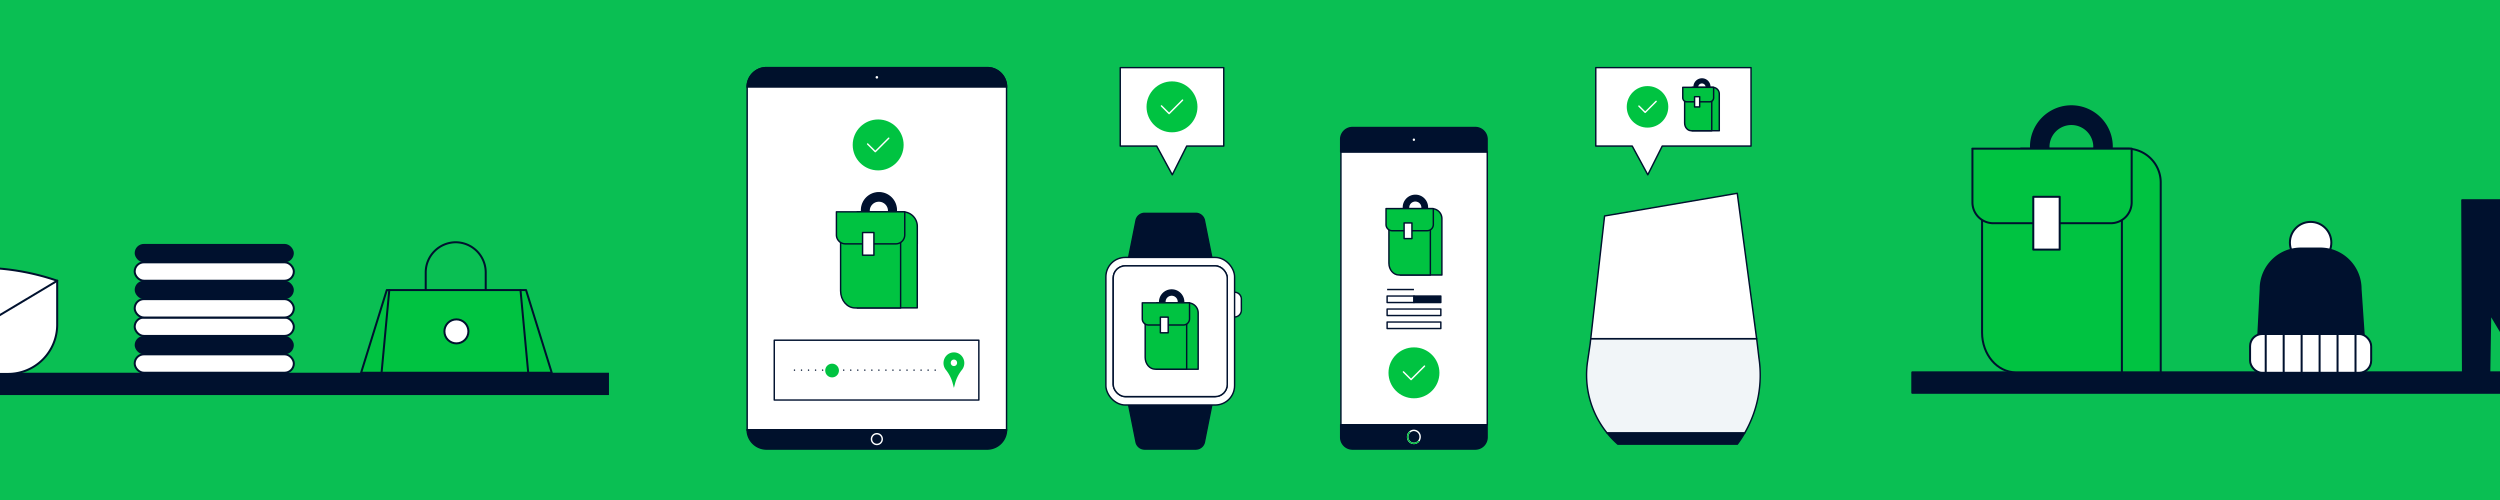 <svg xmlns="http://www.w3.org/2000/svg" xmlns:xlink="http://www.w3.org/1999/xlink" viewBox="0 0 1500 300"><defs><style>.cls-1,.cls-10,.cls-13,.cls-19,.cls-5,.cls-7{fill:none;}.cls-2{clip-path:url(#clip-path);}.cls-3{fill:#0abf53;}.cls-14,.cls-18,.cls-4,.cls-9{fill:#fff;}.cls-10,.cls-11,.cls-12,.cls-14,.cls-15,.cls-17,.cls-18,.cls-19,.cls-20,.cls-5,.cls-9{stroke:#00112e;}.cls-10,.cls-11,.cls-12,.cls-13,.cls-15,.cls-17,.cls-18,.cls-19,.cls-20,.cls-5,.cls-7,.cls-9{stroke-linecap:round;}.cls-10,.cls-11,.cls-12,.cls-13,.cls-14,.cls-15,.cls-17,.cls-18,.cls-19,.cls-20,.cls-5,.cls-7,.cls-9{stroke-linejoin:round;}.cls-10,.cls-11,.cls-12,.cls-13,.cls-14,.cls-15,.cls-5,.cls-6,.cls-7,.cls-9{stroke-width:0.87px;}.cls-6{fill:#00112c;stroke:#00112c;stroke-miterlimit:10;}.cls-7{stroke:#fff;}.cls-12,.cls-20,.cls-8{fill:#00c341;}.cls-10{stroke-dasharray:0 4.22;}.cls-11,.cls-16,.cls-17{fill:#00112e;}.cls-13{stroke:#00c341;}.cls-15{fill:#f1f5f8;}.cls-17,.cls-18,.cls-19,.cls-20{stroke-width:1.21px;}</style><clipPath id="clip-path"><rect class="cls-1" width="1500" height="300"/></clipPath></defs><g id="Layer_1" data-name="Layer 1"><g class="cls-2"><rect class="cls-3" x="-38.79" y="-58.6" width="1578.18" height="403.59"/><path class="cls-4" d="M592.32,40.58H459.91A11.61,11.61,0,0,0,448.3,52.2v206H603.93V52.2A11.61,11.61,0,0,0,592.32,40.58Z"/><path class="cls-5" d="M592.32,40.58H459.91A11.61,11.61,0,0,0,448.3,52.2v206H603.93V52.2A11.61,11.61,0,0,0,592.32,40.58Z"/><path class="cls-6" d="M459.91,257.82h132.4a11.62,11.62,0,0,1,11.62,11.62v0a0,0,0,0,1,0,0H448.3a0,0,0,0,1,0,0v0A11.62,11.62,0,0,1,459.91,257.82Z" transform="translate(1052.23 527.26) rotate(180)"/><path class="cls-6" d="M459.91,40.58h132.4A11.62,11.62,0,0,1,603.93,52.2v0a0,0,0,0,1,0,0H448.3a0,0,0,0,1,0,0v0a11.62,11.62,0,0,1,11.62-11.62Z"/><path class="cls-7" d="M529.33,263.63a3.22,3.22,0,0,1-6.43,0,3.22,3.22,0,1,1,6.43,0Z"/><circle class="cls-4" cx="526.12" cy="46.39" r="0.77"/><circle class="cls-8" cx="526.9" cy="86.96" r="15.28"/><polyline class="cls-7" points="520.58 86.4 525.17 90.98 533.23 82.93"/><rect class="cls-9" x="464.56" y="204.12" width="122.75" height="35.9"/><path class="cls-8" d="M567.71,213.54h0a6.56,6.56,0,0,0-.15,8.42h0a21.68,21.68,0,0,1,4.07,8.07l.72,2.71.71-2.71a21.68,21.68,0,0,1,4.07-8.07h0a6.56,6.56,0,0,0-.15-8.42h0A6.14,6.14,0,0,0,567.71,213.54Z"/><ellipse class="cls-4" cx="572.35" cy="217.69" rx="1.9" ry="1.96"/><line class="cls-5" x1="476.69" y1="222.08" x2="476.69" y2="222.08"/><line class="cls-10" x1="480.91" y1="222.08" x2="559" y2="222.08"/><line class="cls-5" x1="561.11" y1="222.08" x2="561.11" y2="222.08"/><circle class="cls-8" cx="499.25" cy="222.32" r="4.12"/><path class="cls-11" d="M537.77,126.39a10.41,10.41,0,1,0-20.81,0c0,.33,0,.67,0,1h4.53a6.54,6.54,0,0,1-.07-.89,5.9,5.9,0,1,1,11.8,0,6.54,6.54,0,0,1-.07.89h4.52A8.37,8.37,0,0,0,537.77,126.39Z"/><path class="cls-12" d="M550.38,146.31v-10.5a8.71,8.71,0,0,0-8.71-8.71H514.36v19.21h0v38.42h36V146.31Z"/><path class="cls-12" d="M504.36,139.51v35c0,5.66,3.89,10.25,8.71,10.25h27.3V139.51Z"/><path class="cls-12" d="M501.85,127.1h41a0,0,0,0,1,0,0v13.84a5.37,5.37,0,0,1-5.37,5.37H507.22a5.37,5.37,0,0,1-5.37-5.37V127.1A0,0,0,0,1,501.85,127.1Z"/><rect class="cls-9" x="517.55" y="139.51" width="6.8" height="13.61"/><path class="cls-9" d="M740.75,175.34h0a4.07,4.07,0,0,1,4.06,4.07v6.71a4.07,4.07,0,0,1-4.06,4.07h0"/><path class="cls-11" d="M677.19,154.45l4.44-22.18a5.28,5.28,0,0,1,5.18-4.25h30.65a5.3,5.3,0,0,1,5.19,4.25l4.43,22.18"/><path class="cls-11" d="M727.08,243l-4.43,22.18a5.3,5.3,0,0,1-5.19,4.25H686.81a5.28,5.28,0,0,1-5.18-4.25L677.19,243"/><rect class="cls-9" x="663.53" y="154.45" width="77.22" height="88.56" rx="11.61"/><rect class="cls-9" x="667.94" y="159.51" width="68.4" height="78.44" rx="7.26"/><rect class="cls-9" x="667.94" y="159.51" width="68.4" height="78.44" rx="7.26"/><polygon class="cls-9" points="734.25 40.58 672.15 40.58 672.15 87.64 694.02 87.64 703.37 104.87 712.03 87.64 734.25 87.64 734.25 40.58"/><circle class="cls-8" cx="703.2" cy="64.11" r="15.28"/><polyline class="cls-7" points="696.88 63.55 701.47 68.14 709.52 60.08"/><path class="cls-11" d="M710.19,181.2a7.19,7.19,0,0,0-14.38,0c0,.23,0,.46,0,.69H699a4.08,4.08,0,1,1,8,0h3.13Q710.19,181.55,710.19,181.2Z"/><path class="cls-12" d="M718.9,195v-7.26a6,6,0,0,0-6-6H694V195h0v26.54H718.9V195Z"/><path class="cls-12" d="M687.11,190.27v24.16c0,3.91,2.69,7.08,6,7.08H712V190.27Z"/><path class="cls-12" d="M685.38,181.7h28.34a0,0,0,0,1,0,0v9.56A3.71,3.71,0,0,1,710,195H689.08a3.71,3.71,0,0,1-3.71-3.71V181.7A0,0,0,0,1,685.38,181.7Z"/><rect class="cls-9" x="696.22" y="190.27" width="4.7" height="9.4"/><rect class="cls-9" x="804.54" y="91.14" width="87.81" height="163.68" transform="translate(1696.9 345.96) rotate(180)"/><path class="cls-11" d="M804.41,254.82h87.84a0,0,0,0,1,0,0v7.55a7.06,7.06,0,0,1-7.06,7.06H811.47a7.06,7.06,0,0,1-7.06-7.06v-7.55A0,0,0,0,1,804.41,254.82Z"/><path class="cls-11" d="M811.47,76.52h73.72a7.06,7.06,0,0,1,7.06,7.06v7.55a0,0,0,0,1,0,0H804.41a0,0,0,0,1,0,0V83.59A7.06,7.06,0,0,1,811.47,76.52Z"/><ellipse class="cls-4" cx="848.33" cy="83.83" rx="0.7" ry="0.73"/><path class="cls-7" d="M852.07,262.13a4,4,0,0,1-1.09,2.76,3.67,3.67,0,0,1-2.65,1.15,3.82,3.82,0,0,1-3.74-3.91,4,4,0,0,1,1.09-2.77,3.7,3.7,0,0,1,2.65-1.14A3.82,3.82,0,0,1,852.07,262.13Z"/><path class="cls-13" d="M851,264.89a3.67,3.67,0,0,1-2.65,1.15,3.82,3.82,0,0,1-3.74-3.91,4,4,0,0,1,1.09-2.77"/><circle class="cls-8" cx="848.38" cy="223.7" r="15.28"/><polyline class="cls-7" points="842.06 223.14 846.65 227.72 854.7 219.67"/><path class="cls-11" d="M856.43,124.68a7.19,7.19,0,1,0-14.37,0q0,.34,0,.69h3.13a4.08,4.08,0,1,1,8,0h3.13Q856.43,125,856.43,124.68Z"/><path class="cls-12" d="M865.14,138.45v-7.26a6,6,0,0,0-6-6H840.26v13.28h0V165h24.88V138.45Z"/><path class="cls-12" d="M833.35,133.75v24.16c0,3.91,2.69,7.08,6,7.08h18.87V133.75Z"/><path class="cls-12" d="M831.62,125.17H860a0,0,0,0,1,0,0v9.56a3.71,3.71,0,0,1-3.71,3.71H835.33a3.71,3.71,0,0,1-3.71-3.71v-9.56A0,0,0,0,1,831.62,125.17Z"/><rect class="cls-9" x="842.46" y="133.75" width="4.7" height="9.4"/><line class="cls-14" x1="832.27" y1="173.72" x2="848.38" y2="173.72"/><rect class="cls-5" x="832.27" y="185.42" width="32.23" height="3.9"/><rect class="cls-5" x="832.27" y="177.62" width="16.11" height="3.9"/><rect class="cls-11" x="848.38" y="177.62" width="16.11" height="3.9"/><rect class="cls-5" x="832.27" y="193.22" width="32.23" height="3.9"/><path class="cls-15" d="M1055.36,214.77,1054,203.2H954.45l-.34,3-1.57,10.71a55.34,55.34,0,0,0,11.74,42.93h82.52A69.33,69.33,0,0,0,1055.36,214.77Z"/><path class="cls-11" d="M970.71,266.5h71.69a69.45,69.45,0,0,0,4.4-6.69H964.28A54.1,54.1,0,0,0,970.71,266.5Z"/><polygon class="cls-9" points="1042.35 115.98 962.75 129.58 954.45 203.2 1053.98 203.2 1042.35 115.98"/><polygon class="cls-9" points="1019.56 40.58 988.51 40.58 957.46 40.58 957.46 87.64 979.33 87.64 988.68 104.87 997.34 87.64 1050.62 87.64 1050.62 40.58 1019.56 40.58"/><circle class="cls-8" cx="988.51" cy="64.11" r="12.46"/><polyline class="cls-7" points="983.36 63.66 987.1 67.4 993.67 60.83"/><path class="cls-11" d="M1025.88,52.09a4.7,4.7,0,0,0-9.4,0c0,.15,0,.3,0,.45h2a2.58,2.58,0,0,1,0-.4,2.67,2.67,0,0,1,5.33,0,2.6,2.6,0,0,1,0,.4h2C1025.87,52.39,1025.88,52.24,1025.88,52.09Z"/><path class="cls-12" d="M1031.57,61.09V56.35a3.94,3.94,0,0,0-3.93-3.94H1015.3v8.68h0V78.45h16.27V61.09Z"/><path class="cls-12" d="M1010.78,58v15.8c0,2.56,1.76,4.63,3.94,4.63h12.33V58Z"/><path class="cls-12" d="M1009.65,52.41h18.53a0,0,0,0,1,0,0v6.25a2.42,2.42,0,0,1-2.42,2.42h-13.68a2.42,2.42,0,0,1-2.42-2.42V52.41A0,0,0,0,1,1009.65,52.41Z"/><rect class="cls-9" x="1016.74" y="58.02" width="3.07" height="6.15"/><rect class="cls-16" x="-99.75" y="223.64" width="465.13" height="13.39"/><rect class="cls-17" x="1147.38" y="223.4" width="465.13" height="12.29"/><path class="cls-18" d="M4.88,224.35H-29.6a29.48,29.48,0,0,1-29.48-29.48V168.44h0a143.67,143.67,0,0,1,93.39,0h0v26.43A29.48,29.48,0,0,1,4.88,224.35Z"/><polyline class="cls-19" points="-59.08 168.44 -12.36 196.4 34.36 168.44"/><path class="cls-17" d="M1267.07,87.52a24.24,24.24,0,0,0-48.47,0,22.44,22.44,0,0,0,.12,2.33h10.54a14,14,0,0,1-.17-2.06,13.75,13.75,0,0,1,27.49,0,14,14,0,0,1-.17,2.06H1267C1267,89.08,1267.07,88.31,1267.07,87.52Z"/><path class="cls-20" d="M1296.43,133.93V109.47a20.28,20.28,0,0,0-20.29-20.28h-63.59v44.74h0V223.4h83.88V133.93Z"/><path class="cls-20" d="M1189.24,118.08v81.45c0,13.18,9.09,23.87,20.29,23.87h63.6V118.08Z"/><path class="cls-20" d="M1183.41,89.19H1279a0,0,0,0,1,0,0v32.24a12.5,12.5,0,0,1-12.5,12.5h-70.54a12.5,12.5,0,0,1-12.5-12.5V89.19A0,0,0,0,1,1183.41,89.19Z"/><rect class="cls-18" x="1219.97" y="118.08" width="15.84" height="31.69"/><path class="cls-17" d="M1568.76,222s-19.85,1.5-30,1.51-28.59-2.69-37.13-22.73l-7.47-12.52-.57,34.7-15.83.15-.43-103h42.54s-7.51,63.8,39.7,86.37A15.94,15.94,0,0,1,1568.76,222Z"/><rect class="cls-18" x="80.81" y="212.6" width="95.49" height="11.04" rx="5.52"/><rect class="cls-16" x="80.81" y="201.56" width="95.49" height="11.04" rx="5.52"/><rect class="cls-18" x="80.81" y="157.39" width="95.49" height="11.04" rx="5.52"/><rect class="cls-16" x="80.81" y="146.35" width="95.49" height="11.04" rx="5.52"/><rect class="cls-18" x="80.81" y="190.51" width="95.49" height="11.04" rx="5.52"/><rect class="cls-18" x="80.81" y="179.47" width="95.49" height="11.04" rx="5.52"/><rect class="cls-16" x="80.81" y="168.43" width="95.49" height="11.04" rx="5.52"/><circle class="cls-18" cx="1386.37" cy="145.57" r="12.43"/><path class="cls-17" d="M1410.62,219.21h-48.5c-3.16,0-7.78-2.56-7.78-5.72l2.06-40.16a24.2,24.2,0,0,1,24.2-24.2h11.54a24.21,24.21,0,0,1,24.2,24.2l2.75,40.16C1419.09,216.65,1413.78,219.21,1410.62,219.21Z"/><rect class="cls-18" x="1350.04" y="200.39" width="72.66" height="23.3" rx="7.3"/><line class="cls-19" x1="1359.43" y1="200.39" x2="1359.43" y2="223.69"/><line class="cls-19" x1="1370.21" y1="200.39" x2="1370.21" y2="223.69"/><line class="cls-19" x1="1380.98" y1="200.39" x2="1380.98" y2="223.69"/><line class="cls-19" x1="1391.76" y1="200.39" x2="1391.76" y2="223.69"/><line class="cls-19" x1="1402.53" y1="200.39" x2="1402.53" y2="223.69"/><line class="cls-19" x1="1413.31" y1="200.39" x2="1413.31" y2="223.69"/><polygon class="cls-20" points="331.04 223.64 216.66 223.64 232.07 174.03 315.63 174.03 331.04 223.64"/><line class="cls-17" x1="228.94" y1="223.64" x2="233.57" y2="174.03"/><line class="cls-17" x1="316.93" y1="223.64" x2="312.3" y2="174.03"/><path class="cls-19" d="M255.43,174V163.36a18.1,18.1,0,0,1,18-18h0a18.1,18.1,0,0,1,18,18V174"/><circle class="cls-18" cx="273.85" cy="198.83" r="7.2"/></g></g></svg>